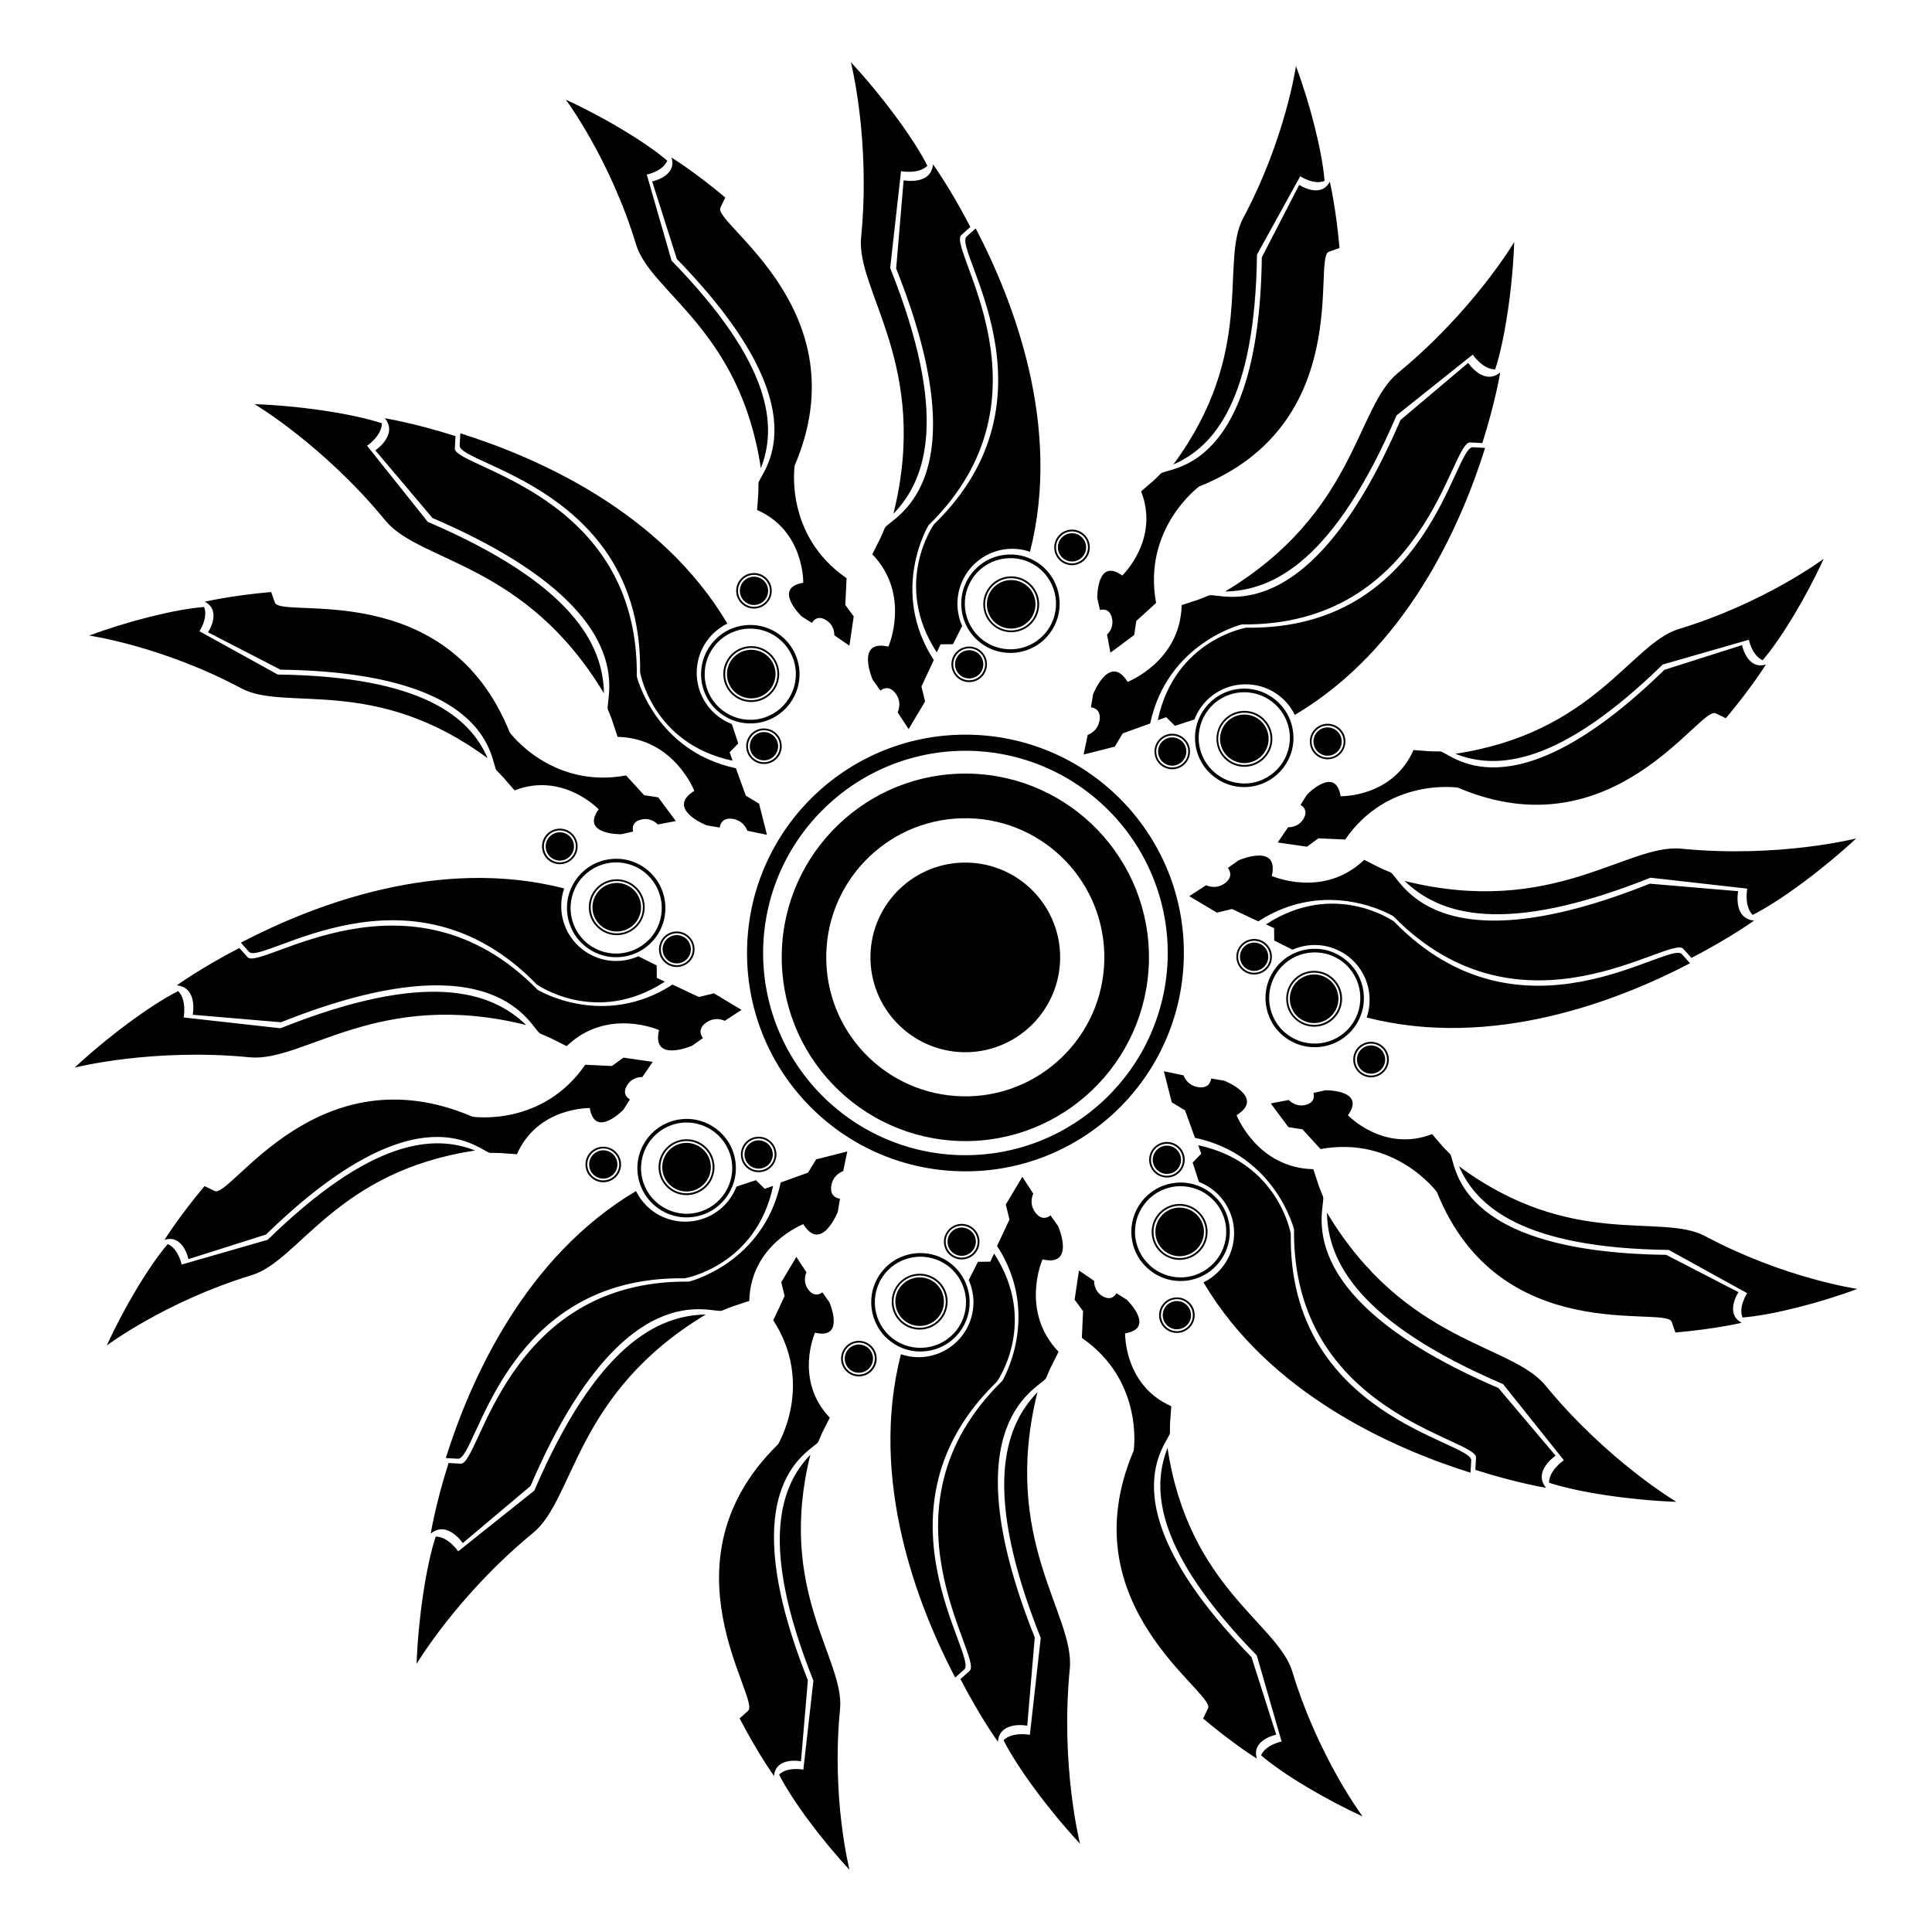 <?xml version="1.0" encoding="utf-8"?>
<!-- Generator: Adobe Illustrator 16.0.0, SVG Export Plug-In . SVG Version: 6.00 Build 0)  -->
<!DOCTYPE svg PUBLIC "-//W3C//DTD SVG 1.1//EN" "http://www.w3.org/Graphics/SVG/1.1/DTD/svg11.dtd">
<svg version="1.1" id="Layer_1" xmlns="http://www.w3.org/2000/svg" xmlns:xlink="http://www.w3.org/1999/xlink" x="0px" y="0px"
	 width="100px" height="100px" viewBox="0 0 100 100" enable-background="new 0 0 100 100" xml:space="preserve">
<path fill="#010101" d="M33.45,44.982c-1.115-0.863-2.713-0.657-3.572,0.459c-0.862,1.114-0.656,2.714,0.459,3.574
	c1.115,0.859,2.714,0.654,3.574-0.461C34.771,47.44,34.563,45.839,33.45,44.982z M33.763,48.44c-0.8,1.028-2.278,1.222-3.312,0.428
	c-1.033-0.799-1.222-2.281-0.428-3.313c0.799-1.031,2.279-1.221,3.312-0.426C34.365,45.928,34.557,47.406,33.763,48.44z
	 M30.928,46.189c-0.426,0.552-0.323,1.34,0.224,1.765c0.553,0.423,1.341,0.323,1.769-0.226c0.423-0.553,0.321-1.34-0.231-1.768
	C32.141,45.539,31.352,45.639,30.928,46.189z M30.776,46.073c-0.485,0.633-0.369,1.542,0.264,2.028
	c0.631,0.49,1.541,0.374,2.029-0.26c0.488-0.633,0.369-1.542-0.262-2.029C32.174,45.325,31.265,45.442,30.776,46.073z
	 M32.997,47.784c-0.458,0.59-1.307,0.701-1.899,0.243c-0.59-0.454-0.699-1.305-0.245-1.896c0.458-0.59,1.307-0.701,1.898-0.246
	C33.342,46.345,33.45,47.193,32.997,47.784z M34.448,48.686c-0.246,0.323-0.187,0.78,0.133,1.028
	c0.318,0.247,0.779,0.186,1.026-0.133c0.248-0.32,0.186-0.779-0.13-1.028C35.155,48.307,34.695,48.365,34.448,48.686z
	 M34.301,48.571c-0.311,0.402-0.237,0.981,0.165,1.293c0.401,0.308,0.981,0.232,1.292-0.169c0.311-0.404,0.236-0.978-0.166-1.289
	C35.19,48.095,34.612,48.167,34.301,48.571z M35.684,49.639c-0.279,0.36-0.797,0.428-1.16,0.146
	c-0.359-0.277-0.427-0.795-0.149-1.159c0.281-0.359,0.797-0.427,1.162-0.147C35.896,48.758,35.963,49.276,35.684,49.639z
	 M28.396,43.365c-0.245,0.32-0.187,0.778,0.133,1.027c0.323,0.246,0.781,0.188,1.026-0.132c0.25-0.32,0.189-0.781-0.13-1.03
	C29.104,42.986,28.646,43.042,28.396,43.365z M28.245,43.248c-0.308,0.403-0.233,0.981,0.168,1.292
	c0.402,0.31,0.982,0.233,1.29-0.166c0.314-0.404,0.237-0.981-0.163-1.293C29.136,42.771,28.559,42.847,28.245,43.248z
	 M29.631,44.316c-0.277,0.36-0.795,0.428-1.158,0.149c-0.363-0.28-0.427-0.799-0.149-1.159c0.277-0.365,0.795-0.429,1.159-0.149
	C29.844,43.435,29.912,43.954,29.631,44.316z M36.954,51.414l-0.777,0.191l-1.369-0.643c-3.588,2.326-6.98,0.271-6.98,0.271
	c-6.641-6.79-14.333-0.954-15.011-1.688c-0.133-0.147-0.28-0.308-0.428-0.477c-2.015,1.046-3.239,1.935-3.239,1.935
	c1.106,0.104,0.825,1.521,0.825,1.521l4.568,0.388c11.316-4.519,12.931,0.371,13.428,0.59c0.708,0.306,0.238,0.084,1.358,0.646
	c2.105-2.021,4.782-0.832,4.782-0.832c-0.403,1.729,1.713,0.811,1.713,0.811l0.563-0.398c0,0-0.36-0.396,0.133-0.776
	c0.493-0.377,0.994-0.115,0.994-0.115l0.867-0.567L36.954,51.414z M27.786,50.957c0,0,3.063,2.176,6.626-0.146l-0.416-0.199
	L33.99,49.97l-0.948-0.474c-0.35,0.154-0.74,0.244-1.149,0.244c-1.571,0-2.844-1.274-2.844-2.845c0-0.319,0.056-0.626,0.152-0.911
	c-6.491-1.664-12.992,0.852-16.733,2.808c0.143,0.168,0.287,0.329,0.421,0.474C13.562,50.004,21.195,44.167,27.786,50.957z
	 M14.516,53.223l-5.01-0.559c0,0,0.177-0.902-0.284-1.366c-1.481,0.747-3.72,2.433-5.357,3.96c0,0,4.026-1.025,9.052-0.533
	c2.809,0.279,6.636-3.584,14.319-1.67C25.434,51.313,22.101,50.194,14.516,53.223z M35.216,57.936
	c-1.398,0.181-2.384,1.455-2.204,2.854c0.18,1.396,1.458,2.381,2.855,2.201c1.395-0.181,2.381-1.457,2.201-2.854
	C37.888,58.74,36.61,57.756,35.216,57.936z M37.882,60.162c0.163,1.291-0.748,2.473-2.04,2.643
	c-1.292,0.164-2.475-0.748-2.642-2.039c-0.164-1.295,0.747-2.475,2.04-2.646C36.533,57.957,37.711,58.869,37.882,60.162z
	 M34.289,60.574c0.085,0.689,0.718,1.176,1.407,1.088c0.688-0.092,1.175-0.721,1.088-1.41c-0.091-0.688-0.72-1.174-1.411-1.088
	C34.684,59.256,34.197,59.885,34.289,60.574z M34.099,60.598c0.104,0.793,0.828,1.353,1.62,1.25c0.794-0.102,1.353-0.826,1.25-1.621
	c-0.102-0.791-0.829-1.352-1.62-1.248C34.557,59.08,33.997,59.809,34.099,60.598z M36.875,60.24c0.096,0.74-0.425,1.418-1.167,1.512
	c-0.741,0.098-1.418-0.426-1.515-1.166c-0.093-0.74,0.428-1.422,1.169-1.514C36.104,58.977,36.778,59.5,36.875,60.24z M38.541,59.85
	c0.051,0.402,0.42,0.685,0.823,0.631c0.4-0.051,0.682-0.418,0.63-0.815c-0.052-0.401-0.42-0.687-0.82-0.638
	C38.775,59.082,38.49,59.449,38.541,59.85z M38.356,59.873c0.063,0.504,0.525,0.859,1.03,0.793c0.503-0.061,0.859-0.523,0.795-1.027
	c-0.066-0.506-0.525-0.861-1.031-0.795C38.648,58.908,38.29,59.369,38.356,59.873z M40.088,59.648
	c0.058,0.453-0.262,0.867-0.713,0.926c-0.453,0.059-0.867-0.262-0.927-0.711c-0.059-0.455,0.262-0.869,0.715-0.928
	C39.614,58.879,40.028,59.195,40.088,59.648z M30.5,60.369c0.051,0.396,0.416,0.68,0.82,0.629c0.399-0.053,0.683-0.42,0.63-0.818
	c-0.051-0.402-0.417-0.686-0.819-0.637C30.73,59.602,30.447,59.963,30.5,60.369z M30.311,60.391c0.065,0.504,0.528,0.859,1.03,0.795
	c0.506-0.063,0.861-0.526,0.797-1.028c-0.065-0.509-0.528-0.859-1.031-0.798C30.602,59.424,30.246,59.885,30.311,60.391z
	 M32.045,60.166c0.058,0.453-0.262,0.867-0.715,0.924c-0.451,0.059-0.866-0.26-0.925-0.715c-0.058-0.451,0.265-0.863,0.715-0.924
	C31.573,59.395,31.986,59.711,32.045,60.166z M42.242,60.01l-0.417,0.684l-1.417,0.513c-0.893,4.185-4.746,5.129-4.746,5.129
	c-9.497-0.104-10.809,9.461-11.807,9.422c-0.199-0.01-0.418-0.021-0.637-0.034c-0.688,2.166-0.923,3.657-0.923,3.657
	c0.855-0.709,1.658,0.49,1.658,0.49l3.506-2.955c4.804-11.195,9.405-8.879,9.909-9.078c0.715-0.283,0.229-0.108,1.416-0.504
	c0.062-2.916,2.794-3.972,2.794-3.972c0.938,1.509,1.786-0.637,1.786-0.637l0.116-0.684c0,0-0.536-0.025-0.456-0.639
	c0.082-0.617,0.619-0.785,0.619-0.785l0.213-1.016L42.242,60.01z M35.435,66.166c0,0,3.706-0.627,4.582-4.787l-0.434,0.154
	l-0.458-0.447l-1.005,0.33c-0.138,0.357-0.351,0.695-0.64,0.986c-1.11,1.108-2.912,1.108-4.023,0
	c-0.225-0.228-0.403-0.482-0.536-0.752c-5.766,3.412-8.582,9.787-9.846,13.817c0.22,0.017,0.438,0.027,0.633,0.037
	C24.706,75.549,25.977,66.023,35.435,66.166z M27.654,77.156l-3.939,3.141c0,0-0.511-0.762-1.164-0.764
	c-0.516,1.578-0.911,4.352-0.988,6.59c0,0,2.122-3.572,6.024-6.775c2.182-1.791,2.159-7.229,8.943-11.309
	C34.024,68.08,30.879,69.65,27.654,77.156z M45.625,65.848c-0.86,1.117-0.654,2.715,0.46,3.574c1.115,0.861,2.713,0.656,3.573-0.461
	c0.859-1.111,0.655-2.713-0.46-3.572C48.083,64.53,46.485,64.732,45.625,65.848z M49.084,65.537
	c1.028,0.797,1.222,2.277,0.428,3.311c-0.8,1.031-2.279,1.219-3.313,0.426c-1.032-0.799-1.221-2.276-0.427-3.311
	C46.572,64.932,48.051,64.744,49.084,65.537z M46.833,68.369c0.552,0.426,1.339,0.322,1.765-0.225
	c0.422-0.552,0.322-1.34-0.227-1.769c-0.552-0.422-1.34-0.317-1.767,0.229C46.181,67.158,46.284,67.947,46.833,68.369z
	 M46.717,68.521c0.633,0.485,1.542,0.371,2.027-0.263c0.492-0.633,0.375-1.543-0.258-2.03c-0.634-0.486-1.543-0.369-2.029,0.264
	C45.969,67.125,46.085,68.033,46.717,68.521z M48.428,66.305c0.591,0.455,0.7,1.303,0.242,1.896
	c-0.453,0.592-1.302,0.699-1.895,0.242c-0.591-0.455-0.701-1.308-0.245-1.896C46.987,65.955,47.835,65.848,48.428,66.305z
	 M49.33,64.85c0.321,0.248,0.779,0.187,1.027-0.135c0.249-0.318,0.187-0.777-0.133-1.025c-0.321-0.248-0.778-0.188-1.029,0.131
	C48.953,64.143,49.008,64.604,49.33,64.85z M49.214,64.998c0.401,0.311,0.982,0.234,1.292-0.166
	c0.311-0.402,0.235-0.982-0.165-1.291c-0.407-0.313-0.982-0.234-1.29,0.168C48.738,64.109,48.812,64.688,49.214,64.998z
	 M50.282,63.615c0.358,0.277,0.428,0.799,0.149,1.158c-0.28,0.36-0.799,0.428-1.159,0.151c-0.362-0.28-0.43-0.799-0.149-1.161
	C49.401,63.404,49.92,63.334,50.282,63.615z M44.455,69.591c0.404,0,0.732,0.328,0.732,0.732s-0.328,0.731-0.732,0.731
	s-0.732-0.327-0.732-0.731S44.051,69.591,44.455,69.591z M43.894,71.053c0.399,0.309,0.979,0.236,1.291-0.17
	c0.311-0.4,0.235-0.979-0.167-1.289c-0.405-0.313-0.981-0.236-1.29,0.166C43.415,70.162,43.49,70.738,43.894,71.053z M44.96,69.666
	c0.359,0.279,0.427,0.797,0.148,1.158c-0.28,0.363-0.798,0.432-1.158,0.152c-0.362-0.279-0.428-0.8-0.149-1.16
	C44.078,69.455,44.597,69.387,44.96,69.666z M52.059,62.346l0.191,0.777l-0.641,1.365c2.322,3.588,0.271,6.984,0.271,6.984
	c-6.79,6.639-0.956,14.329-1.69,15.01c-0.145,0.131-0.308,0.278-0.477,0.426c1.047,2.018,1.936,3.24,1.936,3.24
	c0.104-1.105,1.521-0.826,1.521-0.826l0.389-4.568c-4.518-11.314,0.369-12.93,0.588-13.43c0.304-0.705,0.084-0.238,0.645-1.357
	c-2.016-2.102-0.831-4.781-0.831-4.781c1.729,0.402,0.812-1.715,0.812-1.715l-0.399-0.563c0,0-0.396,0.361-0.772-0.133
	c-0.382-0.492-0.119-0.992-0.119-0.992l-0.568-0.869L52.059,62.346z M51.602,71.512c0,0,2.176-3.063-0.147-6.627l-0.199,0.418
	l-0.638,0.008l-0.476,0.945c0.154,0.352,0.244,0.74,0.244,1.148c0,1.57-1.274,2.844-2.844,2.844c-0.32,0-0.624-0.055-0.911-0.152
	c-1.665,6.492,0.853,12.992,2.809,16.736c0.169-0.146,0.33-0.291,0.474-0.424C50.646,85.736,44.81,78.102,51.602,71.512z
	 M53.868,84.783l-0.563,5.012c0,0-0.902-0.18-1.363,0.279c0.75,1.482,2.432,3.719,3.961,5.357c0,0-1.025-4.025-0.531-9.052
	c0.275-2.807-3.586-6.637-1.674-14.319C51.955,73.863,50.84,77.197,53.868,84.783z M58.579,64.084
	c0.18,1.395,1.459,2.381,2.854,2.201c1.396-0.18,2.381-1.455,2.201-2.854c-0.181-1.396-1.455-2.382-2.854-2.201
	C59.384,61.408,58.398,62.686,58.579,64.084z M60.805,61.416c1.293-0.162,2.478,0.748,2.646,2.039
	c0.163,1.295-0.747,2.475-2.04,2.643c-1.295,0.166-2.475-0.748-2.645-2.039C58.604,62.764,59.512,61.586,60.805,61.416z
	 M61.218,65.012c0.69-0.09,1.175-0.719,1.089-1.41c-0.092-0.688-0.719-1.172-1.41-1.088c-0.688,0.092-1.174,0.721-1.084,1.412
	C59.9,64.615,60.529,65.1,61.218,65.012z M61.241,65.199c0.792-0.102,1.353-0.828,1.251-1.619c-0.102-0.793-0.829-1.352-1.62-1.252
	c-0.792,0.104-1.353,0.828-1.25,1.623C59.725,64.74,60.45,65.301,61.241,65.199z M60.884,62.422c0.74-0.096,1.418,0.428,1.513,1.17
	c0.099,0.738-0.426,1.416-1.166,1.514c-0.742,0.095-1.418-0.428-1.516-1.168C59.619,63.195,60.143,62.52,60.884,62.422z
	 M60.493,60.756c0.401-0.051,0.683-0.418,0.63-0.82c-0.051-0.399-0.417-0.684-0.816-0.633c-0.402,0.053-0.685,0.422-0.636,0.82
	C59.727,60.523,60.092,60.807,60.493,60.756z M60.52,60.941c0.502-0.064,0.857-0.527,0.793-1.031
	c-0.063-0.502-0.525-0.857-1.029-0.795c-0.506,0.066-0.861,0.529-0.797,1.031C59.551,60.652,60.014,61.006,60.52,60.941z
	 M60.294,59.209c0.451-0.059,0.866,0.262,0.924,0.715c0.06,0.453-0.262,0.867-0.713,0.926c-0.453,0.06-0.866-0.262-0.925-0.715
	S59.839,59.268,60.294,59.209z M61.01,68.797c0.402-0.051,0.684-0.416,0.631-0.818c-0.052-0.399-0.416-0.684-0.816-0.633
	c-0.402,0.051-0.684,0.418-0.637,0.82C60.243,68.568,60.607,68.85,61.01,68.797z M61.032,68.986c0.506-0.066,0.86-0.525,0.798-1.031
	c-0.064-0.504-0.528-0.859-1.03-0.793c-0.507,0.063-0.86,0.525-0.798,1.027C60.068,68.695,60.527,69.051,61.032,68.986z
	 M60.809,67.252c0.453-0.059,0.866,0.264,0.926,0.715c0.06,0.455-0.262,0.867-0.713,0.928c-0.453,0.058-0.865-0.264-0.926-0.717
	C60.038,67.725,60.355,67.311,60.809,67.252z M60.65,57.055l0.687,0.416l0.513,1.42c4.183,0.892,5.129,4.744,5.129,4.744
	c-0.105,9.498,9.461,10.811,9.42,11.807c-0.008,0.199-0.021,0.418-0.035,0.64c2.166,0.688,3.66,0.926,3.66,0.926
	c-0.709-0.856,0.494-1.662,0.494-1.662l-2.959-3.502c-11.195-4.807-8.879-9.405-9.08-9.911c-0.283-0.716-0.107-0.228-0.502-1.416
	c-2.914-0.064-3.971-2.796-3.971-2.796c1.51-0.938-0.639-1.784-0.639-1.784l-0.68-0.115c0,0-0.026,0.535-0.644,0.453
	c-0.617-0.078-0.785-0.617-0.785-0.617l-1.017-0.211L60.65,57.055z M66.811,63.861c0,0-0.627-3.703-4.789-4.582l0.154,0.438
	l-0.445,0.457l0.328,1.004c0.36,0.141,0.696,0.35,0.985,0.641c1.11,1.109,1.11,2.91,0,4.021c-0.226,0.225-0.479,0.404-0.752,0.537
	c3.414,5.766,9.789,8.584,13.819,9.85c0.018-0.225,0.027-0.438,0.039-0.637C76.191,74.594,66.669,73.322,66.811,63.861z
	 M77.799,71.643l3.146,3.939c0,0-0.766,0.512-0.768,1.164c1.577,0.52,4.352,0.91,6.59,0.988c0,0-3.572-2.121-6.776-6.023
	c-1.79-2.182-7.228-2.156-11.308-8.943C68.725,65.273,70.293,68.422,77.799,71.643z M66.491,53.672
	c1.118,0.861,2.715,0.656,3.575-0.459c0.859-1.115,0.654-2.711-0.463-3.571c-1.112-0.863-2.713-0.657-3.572,0.458
	C65.172,51.215,65.379,52.814,66.491,53.672z M66.182,50.214c0.797-1.028,2.277-1.223,3.312-0.429
	c1.03,0.801,1.22,2.281,0.426,3.314c-0.798,1.03-2.276,1.221-3.313,0.426C65.575,52.725,65.387,51.248,66.182,50.214z
	 M69.014,52.465c0.428-0.553,0.324-1.34-0.226-1.765c-0.552-0.423-1.338-0.323-1.769,0.227c-0.42,0.552-0.317,1.341,0.23,1.767
	C67.803,53.115,68.59,53.016,69.014,52.465z M69.164,52.582c0.488-0.635,0.372-1.544-0.262-2.03c-0.633-0.49-1.543-0.371-2.03,0.261
	c-0.483,0.633-0.369,1.541,0.267,2.029C67.768,53.328,68.68,53.213,69.164,52.582z M66.947,50.87
	c0.455-0.591,1.307-0.701,1.896-0.244c0.592,0.456,0.7,1.306,0.243,1.897c-0.456,0.59-1.304,0.699-1.897,0.244
	C66.6,52.311,66.491,51.461,66.947,50.87z M64.913,48.788c0.405,0,0.733,0.328,0.733,0.733s-0.328,0.733-0.733,0.733
	s-0.733-0.328-0.733-0.733S64.508,48.788,64.913,48.788z M65.643,50.082c0.31-0.4,0.235-0.98-0.168-1.291
	c-0.4-0.309-0.979-0.234-1.289,0.169c-0.313,0.404-0.235,0.979,0.166,1.289C64.753,50.559,65.33,50.487,65.643,50.082z
	 M64.257,49.016c0.279-0.36,0.8-0.426,1.16-0.148c0.362,0.281,0.429,0.797,0.151,1.159c-0.28,0.36-0.799,0.428-1.161,0.147
	C64.047,49.896,63.977,49.379,64.257,49.016z M71.545,55.289c0.246-0.32,0.188-0.779-0.132-1.025
	c-0.323-0.246-0.781-0.188-1.026,0.131c-0.248,0.318-0.189,0.781,0.131,1.029C70.84,55.67,71.299,55.611,71.545,55.289z
	 M71.695,55.404c0.311-0.4,0.236-0.98-0.17-1.287c-0.4-0.313-0.979-0.236-1.289,0.16c-0.312,0.406-0.235,0.981,0.166,1.295
	C70.807,55.883,71.382,55.809,71.695,55.404z M70.309,54.338c0.282-0.359,0.801-0.428,1.16-0.148c0.362,0.279,0.43,0.797,0.152,1.16
	c-0.28,0.361-0.801,0.426-1.162,0.148C70.1,55.219,70.031,54.701,70.309,54.338z M62.988,47.238l0.779-0.188l1.362,0.639
	c3.591-2.324,6.985-0.27,6.985-0.27c6.639,6.79,14.332,0.953,15.008,1.687c0.136,0.147,0.279,0.308,0.428,0.477
	c2.016-1.047,3.24-1.933,3.24-1.933c-1.105-0.105-0.824-1.523-0.824-1.523l-4.57-0.388c-11.313,4.52-12.929-0.371-13.429-0.589
	c-0.704-0.3-0.239-0.083-1.356-0.645c-2.104,2.019-4.784,0.834-4.784,0.834c0.403-1.732-1.712-0.813-1.712-0.813l-0.563,0.399
	c0,0,0.359,0.397-0.131,0.776c-0.494,0.378-0.994,0.117-0.994,0.117l-0.869,0.568L62.988,47.238z M72.154,47.697
	c0,0-3.063-2.175-6.625,0.147l0.418,0.198l0.007,0.639l0.944,0.475c0.353-0.153,0.74-0.243,1.148-0.243
	c1.57,0,2.844,1.273,2.844,2.843c0,0.32-0.054,0.627-0.15,0.91c6.49,1.664,12.99-0.851,16.734-2.807
	c-0.146-0.168-0.289-0.33-0.424-0.475C86.378,48.65,78.745,54.488,72.154,47.697z M85.428,45.43l5.01,0.564
	c0,0-0.178,0.899,0.28,1.363c1.48-0.749,3.72-2.434,5.357-3.959c0,0-4.025,1.026-9.05,0.53c-2.81-0.277-6.639,3.584-14.321,1.67
	C74.507,47.344,77.843,48.459,85.428,45.43z M64.727,40.718c1.396-0.18,2.383-1.456,2.201-2.851
	c-0.18-1.397-1.455-2.383-2.852-2.203c-1.396,0.179-2.383,1.458-2.201,2.852C62.055,39.914,63.33,40.898,64.727,40.718z
	 M62.063,38.493c-0.166-1.292,0.744-2.475,2.035-2.642c1.295-0.167,2.479,0.747,2.646,2.04c0.164,1.292-0.747,2.472-2.04,2.643
	C63.41,40.697,62.229,39.785,62.063,38.493z M65.654,38.079c-0.09-0.689-0.719-1.174-1.406-1.086
	c-0.689,0.092-1.175,0.72-1.089,1.41c0.092,0.686,0.721,1.172,1.409,1.085C65.258,39.397,65.744,38.769,65.654,38.079z
	 M65.846,38.057c-0.104-0.793-0.83-1.353-1.621-1.251c-0.793,0.103-1.353,0.827-1.25,1.622c0.103,0.79,0.827,1.353,1.619,1.249
	C65.387,39.572,65.945,38.849,65.846,38.057z M63.064,38.415c-0.094-0.742,0.429-1.417,1.17-1.513
	c0.74-0.099,1.418,0.425,1.515,1.168c0.097,0.737-0.429,1.418-1.17,1.512C63.841,39.678,63.162,39.154,63.064,38.415z M61.4,38.803
	c-0.053-0.4-0.42-0.681-0.82-0.63c-0.402,0.051-0.686,0.418-0.633,0.818c0.051,0.402,0.42,0.685,0.818,0.636
	C61.165,39.572,61.451,39.206,61.4,38.803z M61.588,38.781c-0.066-0.503-0.527-0.859-1.033-0.795
	c-0.503,0.066-0.857,0.526-0.791,1.03c0.063,0.504,0.523,0.86,1.026,0.794C61.295,39.746,61.65,39.286,61.588,38.781z
	 M59.854,39.005c-0.059-0.454,0.265-0.867,0.715-0.926c0.453-0.058,0.865,0.262,0.926,0.713c0.059,0.453-0.262,0.869-0.715,0.924
	C60.328,39.775,59.911,39.458,59.854,39.005z M69.441,38.288c-0.053-0.4-0.416-0.682-0.819-0.632
	c-0.399,0.052-0.685,0.419-0.632,0.818c0.054,0.402,0.417,0.685,0.82,0.637C69.211,39.054,69.495,38.689,69.441,38.288z
	 M69.63,38.264c-0.063-0.503-0.526-0.859-1.03-0.795c-0.504,0.066-0.859,0.526-0.795,1.027c0.064,0.508,0.526,0.861,1.028,0.797
	C69.34,39.229,69.695,38.769,69.63,38.264z M67.896,38.488c-0.06-0.454,0.262-0.867,0.715-0.925
	c0.453-0.059,0.867,0.262,0.928,0.715c0.057,0.453-0.264,0.865-0.715,0.926C68.37,39.26,67.955,38.941,67.896,38.488z
	 M57.699,38.647l0.414-0.688l1.42-0.511c0.895-4.184,4.744-5.128,4.744-5.128c9.5,0.104,10.813-9.462,11.812-9.419
	c0.195,0.007,0.415,0.019,0.636,0.033c0.688-2.167,0.926-3.657,0.926-3.657c-0.855,0.707-1.659-0.493-1.659-0.493l-3.505,2.958
	c-4.807,11.193-9.406,8.877-9.913,9.078c-0.712,0.285-0.228,0.107-1.412,0.502c-0.063,2.916-2.796,3.97-2.796,3.97
	c-0.939-1.507-1.787,0.638-1.787,0.638l-0.114,0.681c0,0,0.534,0.026,0.452,0.642c-0.078,0.616-0.618,0.786-0.618,0.786
	l-0.212,1.016L57.699,38.647z M64.506,32.488c0,0-3.706,0.626-4.58,4.788l0.436-0.154l0.455,0.448l1.006-0.331
	c0.14-0.358,0.353-0.697,0.639-0.987c1.113-1.109,2.913-1.109,4.023,0c0.226,0.228,0.402,0.482,0.535,0.752
	c5.768-3.413,8.586-9.788,9.85-13.818c-0.223-0.017-0.438-0.028-0.635-0.039C75.238,23.107,73.967,32.631,64.506,32.488z
	 M72.287,21.499l3.941-3.143c0,0,0.512,0.762,1.162,0.764c0.519-1.575,0.909-4.351,0.986-6.589c0,0-2.121,3.573-6.023,6.776
	c-2.183,1.79-2.156,7.23-8.941,11.309C65.916,30.576,69.064,29.004,72.287,21.499z M54.316,32.806
	c0.86-1.116,0.654-2.716-0.459-3.574c-1.114-0.862-2.715-0.654-3.573,0.46c-0.86,1.115-0.654,2.713,0.458,3.572
	C51.857,34.125,53.458,33.92,54.316,32.806z M50.859,33.118c-1.03-0.797-1.226-2.279-0.428-3.313
	c0.797-1.03,2.278-1.219,3.312-0.425c1.03,0.8,1.219,2.279,0.425,3.312C53.371,33.722,51.893,33.911,50.859,33.118z M53.109,30.285
	c-0.551-0.426-1.34-0.323-1.768,0.224c-0.423,0.554-0.322,1.341,0.229,1.768c0.55,0.421,1.339,0.32,1.765-0.231
	C53.759,31.497,53.659,30.707,53.109,30.285z M53.225,30.132c-0.631-0.486-1.543-0.37-2.027,0.262
	c-0.491,0.634-0.372,1.542,0.261,2.029c0.632,0.487,1.541,0.371,2.028-0.263C53.975,31.53,53.857,30.62,53.225,30.132z
	 M51.514,32.35c-0.591-0.455-0.701-1.304-0.244-1.896c0.457-0.592,1.306-0.7,1.898-0.244c0.589,0.455,0.698,1.305,0.243,1.897
	C52.952,32.698,52.104,32.806,51.514,32.35z M50.611,33.804c-0.32-0.246-0.78-0.185-1.026,0.134
	c-0.247,0.32-0.189,0.779,0.131,1.026c0.32,0.247,0.78,0.187,1.028-0.13C50.991,34.511,50.932,34.051,50.611,33.804z M50.727,33.656
	c-0.402-0.31-0.979-0.235-1.292,0.167c-0.309,0.401-0.234,0.979,0.167,1.292c0.405,0.311,0.982,0.236,1.291-0.167
	C51.203,34.544,51.131,33.967,50.727,33.656z M49.658,35.039c-0.359-0.277-0.425-0.796-0.146-1.159
	c0.28-0.362,0.797-0.428,1.158-0.148c0.363,0.277,0.428,0.796,0.146,1.158C50.541,35.25,50.023,35.32,49.658,35.039z M55.486,27.599
	c0.404,0,0.732,0.328,0.732,0.732s-0.328,0.732-0.732,0.732s-0.731-0.328-0.731-0.732S55.082,27.599,55.486,27.599z M56.049,27.603
	c-0.398-0.309-0.979-0.237-1.289,0.167c-0.311,0.403-0.236,0.981,0.162,1.292c0.405,0.313,0.982,0.236,1.293-0.164
	C56.527,28.492,56.454,27.915,56.049,27.603z M54.98,28.987c-0.359-0.278-0.428-0.796-0.146-1.157
	c0.277-0.363,0.797-0.431,1.159-0.151c0.362,0.278,0.428,0.797,0.146,1.159C55.861,29.201,55.343,29.268,54.98,28.987z
	 M47.882,36.31l-0.188-0.78l0.639-1.365c-2.324-3.588-0.271-6.981-0.271-6.981c6.79-6.64,0.953-14.332,1.689-15.01
	c0.146-0.133,0.309-0.281,0.475-0.425c-1.047-2.02-1.933-3.241-1.933-3.241c-0.105,1.105-1.522,0.824-1.522,0.824L46.385,13.9
	c4.518,11.314-0.374,12.93-0.588,13.429c-0.304,0.705-0.086,0.239-0.646,1.357c2.016,2.105,0.831,4.784,0.831,4.784
	c-1.731-0.404-0.813,1.712-0.813,1.712l0.401,0.563c0,0,0.396-0.36,0.775,0.133c0.379,0.493,0.116,0.993,0.116,0.993l0.568,0.867
	L47.882,36.31z M48.34,27.141c0,0-2.175,3.063,0.147,6.627l0.198-0.418l0.641-0.007l0.477-0.944
	c-0.158-0.353-0.246-0.741-0.246-1.15c0-1.57,1.274-2.844,2.843-2.844c0.32,0,0.627,0.055,0.912,0.153
	c1.662-6.492-0.854-12.992-2.808-16.734c-0.167,0.143-0.331,0.288-0.476,0.421C49.293,12.918,55.132,20.552,48.34,27.141z
	 M46.075,13.87l0.562-5.01c0,0,0.9,0.178,1.365-0.28c-0.75-1.482-2.435-3.72-3.96-5.358c0,0,1.025,4.027,0.53,9.052
	c-0.278,2.807,3.584,6.635,1.671,14.319C47.988,24.791,49.102,21.455,46.075,13.87z M41.362,34.569
	c-0.182-1.395-1.457-2.379-2.852-2.2c-1.397,0.18-2.381,1.456-2.201,2.853c0.179,1.397,1.456,2.38,2.853,2.202
	C40.558,37.246,41.541,35.967,41.362,34.569z M39.136,37.239c-1.292,0.161-2.475-0.749-2.643-2.04
	c-0.166-1.295,0.747-2.475,2.04-2.643c1.292-0.166,2.474,0.748,2.642,2.04C41.339,35.89,40.429,37.068,39.136,37.239z
	 M38.725,33.642c-0.692,0.09-1.175,0.72-1.088,1.409c0.09,0.69,0.719,1.175,1.408,1.088c0.69-0.09,1.173-0.721,1.087-1.411
	C40.04,34.039,39.412,33.553,38.725,33.642z M38.7,33.455c-0.792,0.101-1.354,0.827-1.25,1.619c0.102,0.792,0.827,1.353,1.621,1.251
	c0.79-0.103,1.351-0.827,1.248-1.623C40.218,33.913,39.491,33.352,38.7,33.455z M39.057,36.231c-0.74,0.096-1.416-0.427-1.511-1.168
	c-0.096-0.74,0.425-1.418,1.169-1.514c0.739-0.094,1.417,0.428,1.511,1.168C40.321,35.458,39.798,36.135,39.057,36.231z
	 M39.447,37.897c-0.402,0.051-0.682,0.417-0.632,0.823c0.052,0.399,0.419,0.682,0.819,0.631c0.402-0.052,0.685-0.421,0.635-0.82
	C40.215,38.13,39.849,37.846,39.447,37.897z M39.424,37.712c-0.502,0.063-0.859,0.526-0.794,1.03
	c0.064,0.503,0.527,0.858,1.03,0.795c0.507-0.066,0.86-0.525,0.794-1.03C40.391,38.002,39.929,37.647,39.424,37.712z M39.647,39.445
	c-0.451,0.058-0.864-0.262-0.925-0.714c-0.055-0.455,0.262-0.866,0.715-0.928c0.452-0.058,0.868,0.262,0.925,0.715
	C40.419,38.971,40.101,39.386,39.647,39.445z M38.931,29.856c-0.4,0.052-0.683,0.417-0.63,0.819
	c0.051,0.401,0.417,0.685,0.817,0.633c0.402-0.051,0.685-0.418,0.635-0.82C39.697,30.085,39.332,29.803,38.931,29.856z
	 M38.907,29.667c-0.502,0.065-0.86,0.525-0.795,1.03c0.065,0.504,0.526,0.86,1.03,0.797c0.505-0.066,0.86-0.528,0.795-1.031
	C39.872,29.957,39.414,29.602,38.907,29.667z M39.132,31.401c-0.451,0.059-0.867-0.262-0.926-0.715
	c-0.059-0.454,0.262-0.866,0.715-0.925c0.453-0.059,0.864,0.261,0.924,0.715C39.903,30.929,39.585,31.343,39.132,31.401z
	 M39.29,41.598l-0.687-0.416l-0.512-1.418c-4.182-0.892-5.129-4.746-5.129-4.746c0.106-9.496-9.46-10.809-9.419-11.806
	c0.008-0.199,0.02-0.419,0.034-0.639c-2.165-0.688-3.658-0.925-3.658-0.925c0.709,0.857-0.492,1.662-0.492,1.662l2.958,3.502
	c11.193,4.807,8.88,9.405,9.079,9.911c0.285,0.715,0.107,0.227,0.504,1.417c2.914,0.063,3.97,2.794,3.97,2.794
	c-1.508,0.938,0.636,1.786,0.636,1.786l0.681,0.114c0,0,0.026-0.531,0.641-0.453C38.515,42.46,38.683,43,38.683,43l1.014,0.21
	L39.29,41.598z M33.131,34.792c0,0,0.626,3.705,4.788,4.582l-0.152-0.438l0.445-0.455l-0.331-1.004
	c-0.358-0.141-0.696-0.351-0.986-0.642c-1.11-1.109-1.11-2.91,0-4.023c0.227-0.225,0.48-0.402,0.753-0.536
	c-3.415-5.767-9.789-8.582-13.819-9.847c-0.015,0.22-0.028,0.437-0.038,0.634C23.75,24.06,33.273,25.331,33.131,34.792z
	 M22.142,27.011L19,23.072c0,0,0.762-0.512,0.766-1.164c-1.578-0.519-4.354-0.912-6.59-0.989c0,0,3.573,2.121,6.774,6.026
	c1.79,2.18,7.23,2.157,11.31,8.942C31.22,33.38,29.649,30.232,22.142,27.011z M32.269,54.742l-0.593,0.434l-1.385-0.064
	c-2.228,3.236-5.833,2.688-5.833,2.688c-8.027-3.432-12.505,4.23-13.341,3.847c-0.165-0.078-0.345-0.164-0.53-0.254
	c-1.343,1.598-2.07,2.78-2.07,2.78c0.975-0.299,1.236,1,1.236,1l4.017-1.274c8.017-7.814,11.11-4.232,11.608-4.226
	c0.708,0.011,0.232-0.012,1.378,0.07c1.078-2.453,3.771-2.39,3.771-2.39c0.265,1.609,1.74,0.088,1.74,0.088l0.338-0.536
	c0,0-0.446-0.212-0.161-0.705c0.285-0.496,0.803-0.451,0.803-0.451l0.536-0.787L32.269,54.742z M13.853,64.172l-4.451,1.281
	c0,0-0.167-0.828-0.721-1.059c-0.993,1.157-2.303,3.375-3.154,5.248c0,0,3.057-2.287,7.498-3.638
	c2.482-0.752,4.375-5.379,11.572-6.453C22.454,58.705,19.228,58.932,13.853,64.172z M40.438,66.367l0.174,0.715l-0.588,1.256
	c2.136,3.297,0.249,6.418,0.249,6.418c-6.24,6.104-0.876,13.174-1.552,13.795c-0.136,0.125-0.285,0.258-0.438,0.393
	c0.963,1.854,1.779,2.978,1.779,2.978c0.093-1.014,1.396-0.758,1.396-0.758l0.358-4.197c-4.152-10.397,0.342-11.885,0.54-12.344
	c0.28-0.647,0.077-0.22,0.594-1.244c-1.856-1.938-0.767-4.397-0.767-4.397c1.591,0.373,0.748-1.574,0.748-1.574l-0.367-0.518
	c0,0-0.364,0.327-0.713-0.123c-0.349-0.453-0.108-0.91-0.108-0.91l-0.523-0.799L40.438,66.367z M42.101,86.992l-0.519,4.604
	c0,0-0.827-0.164-1.255,0.256c0.689,1.363,2.237,3.422,3.644,4.928c0,0-0.947-3.698-0.49-8.319c0.253-2.58-3.297-6.101-1.537-13.162
	C40.342,76.955,39.316,80.02,42.101,86.992z M55.622,67.271l0.437,0.594l-0.063,1.385c3.232,2.229,2.684,5.832,2.684,5.832
	c-3.426,8.027,4.233,12.51,3.848,13.34c-0.077,0.166-0.164,0.35-0.254,0.531c1.599,1.344,2.779,2.07,2.779,2.07
	c-0.299-0.976,1.004-1.236,1.004-1.236l-1.279-4.014c-7.813-8.019-4.23-11.111-4.223-11.611c0.01-0.705-0.012-0.23,0.07-1.377
	c-2.453-1.082-2.389-3.771-2.389-3.771c1.611-0.264,0.087-1.74,0.087-1.74l-0.537-0.338c0,0-0.21,0.445-0.706,0.16
	c-0.494-0.285-0.448-0.801-0.448-0.801l-0.786-0.535L55.622,67.271z M65.052,85.689l1.284,4.451c0,0-0.828,0.166-1.063,0.717
	c1.158,0.994,3.377,2.307,5.252,3.156c0,0-2.291-3.058-3.637-7.498c-0.754-2.48-5.38-4.373-6.457-11.57
	C59.586,77.088,59.813,80.313,65.052,85.689z M66.688,58.34l0.728,0.113l0.935,1.023c3.864-0.711,6.024,2.227,6.024,2.227
	c3.25,8.1,11.834,5.852,12.151,6.713c0.062,0.17,0.129,0.359,0.193,0.555c2.08-0.182,3.432-0.504,3.432-0.504
	c-0.901-0.479-0.168-1.584-0.168-1.584l-3.739-1.932c-11.196-0.146-10.851-4.867-11.196-5.225c-0.494-0.509-0.171-0.154-0.924-1.025
	c-2.499,0.973-4.355-0.975-4.355-0.975c0.951-1.33-1.17-1.293-1.17-1.293l-0.617,0.141c0,0,0.166,0.465-0.385,0.611
	c-0.553,0.146-0.887-0.25-0.887-0.25l-0.936,0.178L66.688,58.34z M86.377,64.697l4.057,2.238c0,0-0.468,0.703-0.242,1.258
	c1.521-0.117,4.015-0.756,5.943-1.479c0,0-3.777-0.545-7.871-2.729c-2.287-1.228-6.896,0.709-12.746-3.619
	C76.434,62.479,78.872,64.6,86.377,64.697z M67.65,43.825l0.593-0.434l1.384,0.063c2.229-3.236,5.835-2.686,5.835-2.686
	c8.028,3.431,12.509-4.23,13.338-3.848c0.168,0.079,0.349,0.165,0.53,0.255c1.343-1.598,2.072-2.781,2.072-2.781
	c-0.975,0.299-1.235-1.002-1.235-1.002L86.15,34.67c-8.019,7.816-11.109,4.231-11.609,4.224c-0.706-0.01-0.23,0.012-1.38-0.071
	c-1.076,2.456-3.769,2.39-3.769,2.39c-0.266-1.612-1.74-0.086-1.74-0.086l-0.338,0.535c0,0,0.445,0.211,0.162,0.706
	c-0.287,0.496-0.803,0.449-0.803,0.449l-0.539,0.79L67.65,43.825z M86.064,34.395l4.457-1.281c0,0,0.164,0.824,0.715,1.058
	c0.996-1.158,2.307-3.375,3.156-5.247c0,0-3.056,2.287-7.498,3.633c-2.48,0.753-4.375,5.379-11.57,6.457
	C77.467,39.862,80.691,39.635,86.064,34.395z M58.706,32.868l0.108-0.726l1.026-0.935c-0.716-3.865,2.226-6.024,2.226-6.024
	c8.103-3.25,5.854-11.837,6.713-12.15c0.171-0.064,0.361-0.13,0.554-0.196c-0.181-2.082-0.502-3.433-0.502-3.433
	c-0.478,0.903-1.583,0.165-1.583,0.165l-1.936,3.747c-0.145,11.195-4.863,10.847-5.222,11.191c-0.51,0.494-0.155,0.173-1.026,0.926
	c0.974,2.498-0.977,4.355-0.977,4.355c-1.326-0.953-1.293,1.171-1.293,1.171l0.141,0.615c0,0,0.467-0.164,0.612,0.387
	c0.147,0.552-0.247,0.884-0.247,0.884l0.176,0.938L58.706,32.868z M65.061,13.181L67.3,9.122c0,0,0.703,0.47,1.259,0.243
	C68.441,7.844,67.8,5.351,67.079,3.42c0,0-0.547,3.78-2.735,7.873c-1.22,2.289,0.713,6.897-3.613,12.75
	C62.844,23.127,64.964,20.685,65.061,13.181z M44.188,31.905l-0.434-0.592l0.065-1.386c-3.238-2.229-2.686-5.832-2.686-5.832
	c3.43-8.026-4.232-12.506-3.847-13.34c0.074-0.166,0.164-0.346,0.255-0.531c-1.598-1.344-2.783-2.069-2.783-2.069
	c0.301,0.973-1.002,1.235-1.002,1.235l1.278,4.017c7.816,8.02,4.233,11.108,4.224,11.609c-0.009,0.708,0.012,0.23-0.07,1.381
	c2.454,1.075,2.388,3.766,2.388,3.766c-1.612,0.267-0.086,1.741-0.086,1.741l0.538,0.338c0,0,0.21-0.445,0.703-0.161
	c0.497,0.286,0.451,0.801,0.451,0.801l0.785,0.539L44.188,31.905z M34.76,13.49l-1.283-4.453c0,0,0.828-0.166,1.06-0.72
	c-1.159-0.994-3.375-2.303-5.248-3.154c0,0,2.287,3.057,3.635,7.496c0.753,2.484,5.378,4.377,6.457,11.573
	C40.227,22.09,39.998,18.865,34.76,13.49z M34.068,41.269l-0.726-0.109l-0.937-1.023c-3.863,0.71-6.023-2.227-6.023-2.227
	c-3.25-8.101-11.834-5.853-12.15-6.716c-0.065-0.168-0.133-0.359-0.195-0.551c-2.081,0.179-3.434,0.502-3.434,0.502
	c0.904,0.477,0.164,1.582,0.164,1.582l3.749,1.935c11.194,0.146,10.847,4.864,11.192,5.223c0.494,0.509,0.171,0.156,0.925,1.026
	c2.498-0.972,4.353,0.977,4.353,0.977c-0.951,1.328,1.17,1.292,1.17,1.292l0.618-0.141c0,0-0.163-0.465,0.388-0.612
	c0.551-0.149,0.885,0.248,0.885,0.248l0.935-0.177L34.068,41.269z M14.377,34.914l-4.054-2.241c0,0,0.467-0.702,0.24-1.255
	c-1.521,0.115-4.016,0.756-5.944,1.479c0,0,3.78,0.542,7.872,2.731c2.29,1.224,6.897-0.71,12.749,3.617
	C24.325,37.131,21.886,35.011,14.377,34.914z M49.718,60.625c6.247,0.141,11.415-4.803,11.556-11.054
	c0.136-6.239-4.813-11.406-11.057-11.543c-6.242-0.134-11.412,4.809-11.548,11.05C38.529,55.326,43.482,60.488,49.718,60.625z
	 M50.201,38.862c5.773,0.136,10.352,4.917,10.24,10.693c-0.145,5.785-4.924,10.355-10.699,10.236
	c-5.78-0.133-10.36-4.912-10.241-10.694C39.639,43.321,44.415,38.745,50.201,38.862z M49.859,54.463
	c2.708,0.053,4.95-2.092,5.014-4.808c0.054-2.705-2.089-4.948-4.801-5.007c-2.71-0.061-4.955,2.086-5.017,4.794
	C44.997,52.154,47.146,54.396,49.859,54.463z M49.761,59.061c5.246,0.113,9.588-4.055,9.707-9.306
	c0.112-5.241-4.044-9.598-9.291-9.712c-5.248-0.115-9.602,4.056-9.713,9.295C40.351,54.592,44.511,58.939,49.761,59.061z
	 M50.125,42.353c3.971,0.086,7.12,3.381,7.034,7.352c-0.086,3.971-3.38,7.127-7.344,7.04c-3.986-0.086-7.137-3.379-7.047-7.355
	C42.854,45.419,46.148,42.266,50.125,42.353z"/>
</svg>
